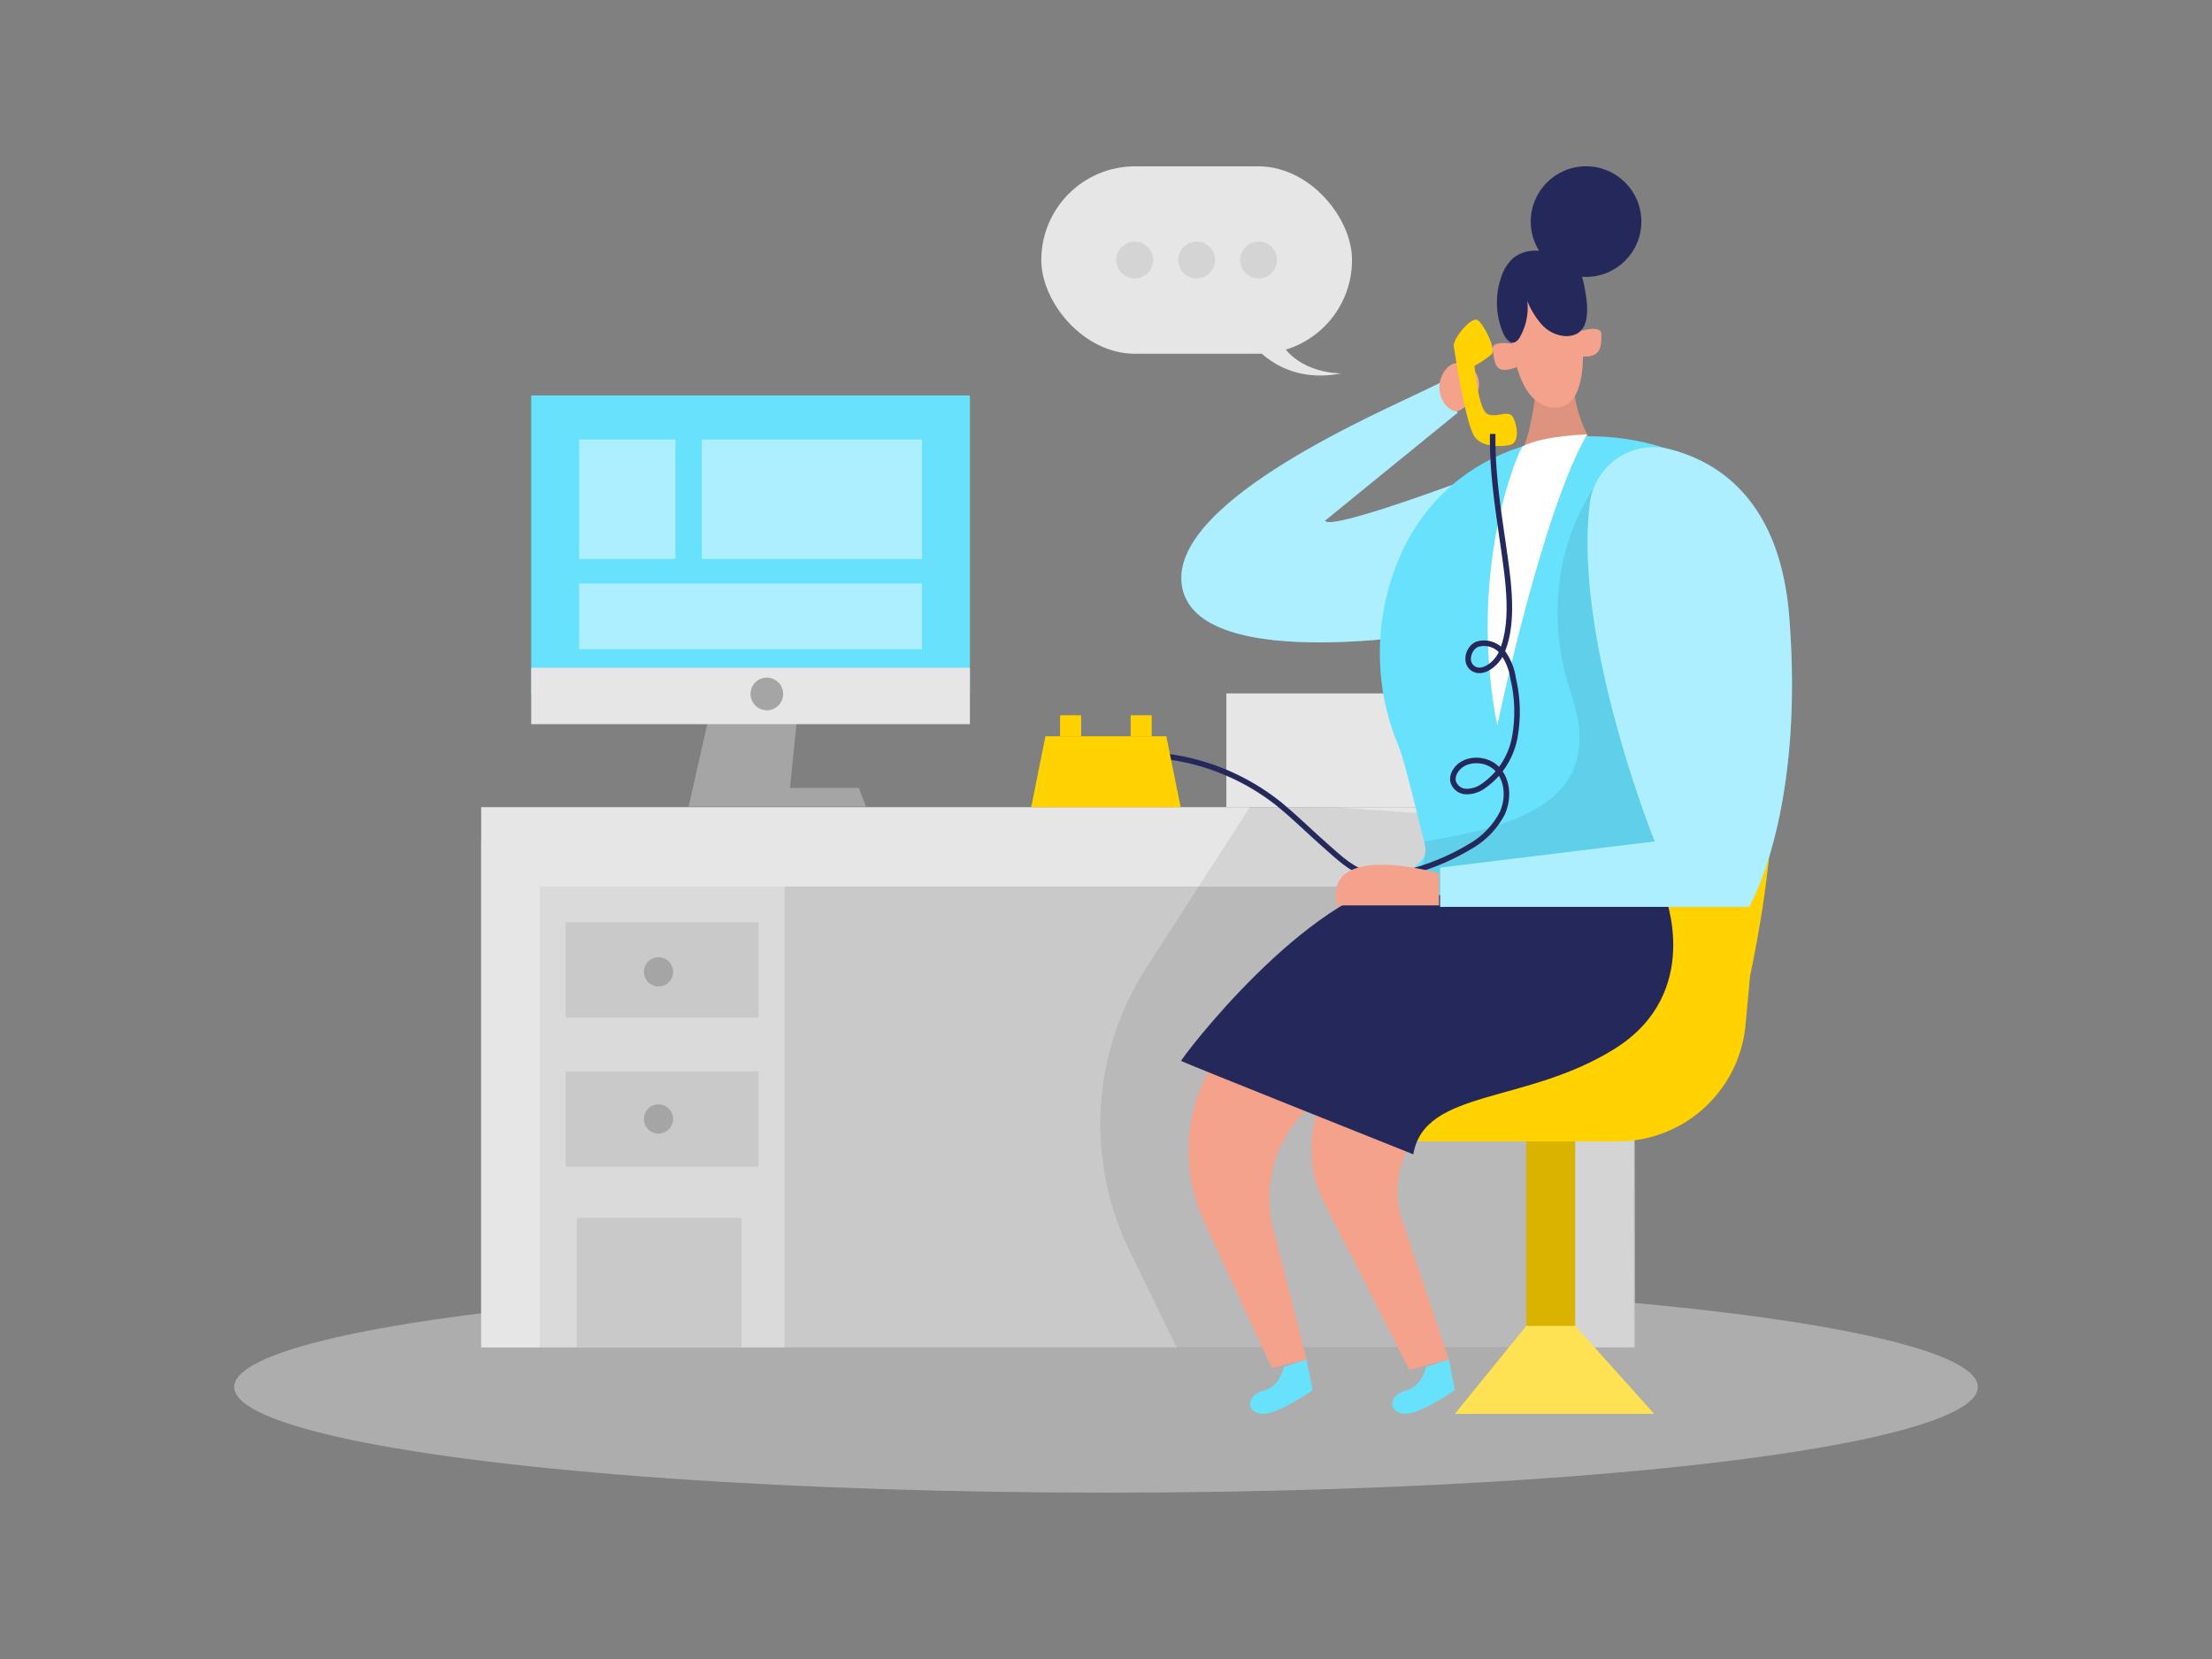 <svg id="Layer_1" data-name="Layer 1" xmlns="http://www.w3.org/2000/svg" viewBox="0 0 400 300"><rect x="0" y="0" width="400" height="300" fill="#808080" stroke="none"/><rect x="221.76" y="125.39" width="40.94" height="20.57" fill="#e6e6e6"/><circle cx="286.81" cy="40.07" r="10" fill="#24285b"/><ellipse cx="200" cy="250.81" rx="157.65" ry="19.11" fill="#e6e6e6" opacity="0.45"/><path d="M232.18,247.17s-.68,3.56-3.68,4.3-3.33,3.84-.47,4.18,9.35-4.29,9.35-4.29l-1.13-5.53Z" fill="#68e1fd"/><path d="M257.88,247.17s-.67,3.56-3.68,4.3-3.32,3.84-.47,4.18,9.36-4.29,9.36-4.29L262,245.83Z" fill="#68e1fd"/><rect x="87.01" y="152.09" width="208.63" height="91.55" fill="#c9c9c9"/><rect x="87.01" y="145.96" width="208.63" height="14.36" fill="#e6e6e6"/><rect x="276.01" y="199.72" width="8.84" height="47.65" fill="#ffd200"/><rect x="276.01" y="199.72" width="8.84" height="47.65" opacity="0.08"/><rect x="87.01" y="160.32" width="10.6" height="83.33" fill="#e6e6e6"/><rect x="97.6" y="160.32" width="44.25" height="83.33" fill="#e6e6e6" opacity="0.61"/><rect x="284.86" y="160.32" width="10.6" height="83.33" fill="#e6e6e6"/><path d="M241.87,146l-15.82-.1L207.29,175a52.28,52.28,0,0,0-3,51.25l8.52,17.44h82.68l.19-37.22.66-56.55Z" opacity="0.08"/><polygon points="130.21 120.75 124.52 145.86 156.62 145.86 155.3 142.48 142.85 142.48 144.98 121.64 130.21 120.75" fill="#a5a5a5"/><rect x="96.06" y="71.51" width="79.33" height="53.88" fill="#68e1fd"/><rect x="104.73" y="79.49" width="17.41" height="21.59" fill="#fff" opacity="0.46"/><rect x="126.91" y="79.49" width="39.81" height="21.59" fill="#fff" opacity="0.46"/><rect x="104.73" y="105.52" width="61.98" height="11.88" fill="#fff" opacity="0.46"/><rect x="96.06" y="120.75" width="79.33" height="10.2" fill="#e6e6e6"/><circle cx="138.67" cy="125.49" r="2.95" fill="#a5a5a5"/><rect x="102.28" y="166.78" width="34.9" height="17.25" fill="#c9c9c9"/><rect x="102.28" y="193.73" width="34.9" height="17.25" fill="#c9c9c9"/><circle cx="119.08" cy="175.74" r="2.64" fill="#a5a5a5"/><circle cx="119.08" cy="202.35" r="2.64" fill="#a5a5a5"/><path d="M260.66,173.1s-9.78-64.87,13-76,59.57-.85,42.81,79.38l-.83,8.92a23.2,23.2,0,0,1-23.1,21H246.28c-8.49,0-11.08-11.62-3.35-15.12a40.67,40.67,0,0,1,8.28-2.68,11.37,11.37,0,0,0,8.92-10Z" fill="#ffd200"/><path d="M245.38,164.43l-21.69,22.18A30.73,30.73,0,0,0,217.77,221L230,247.37l6.29-1.54-6.05-23.68a22.35,22.35,0,0,1,10.3-24.78l24.81-14.63Z" fill="#f4a28c"/><path d="M245.38,164.43l50.92,3s-.08,18.06-6.15,22.14c-3.36,2.27-15.84,6.76-26.29,10.31a16.41,16.41,0,0,0-10.31,20.73L262,245.83l-7.13,1.89-15.39-30.2a21.37,21.37,0,0,1,5.33-26.09l15.36-12.85Z" fill="#f4a28c"/><rect x="104.3" y="220.22" width="29.77" height="23.42" fill="#c9c9c9"/><polygon points="276.01 239.77 284.86 239.77 299.12 255.67 263.09 255.67 276.01 239.77" fill="#ffd200"/><polygon points="276.01 239.77 284.86 239.77 299.12 255.67 263.09 255.67 276.01 239.77" fill="#fff" opacity="0.33"/><path d="M301,161.75s7.12,17.72-8.92,27.84-34.52,7.27-36.51,19.15c0,0-41.86-16.71-42-16.89s22.38-30.22,41.13-32.85l47.91,2.75" fill="#24285b"/><path d="M260.42,69.23s-.66.31-1.81.88c-8.31,4.13-46.68,20.24-44.93,35.43,2,17.3,49.88,8.27,49.88,8.27l8.53-29.66s-31.57,12.2-32.49,10l24-19.53" fill="#68e1fd"/><path d="M260.42,69.23s-.66.31-1.81.88c-8.31,4.13-46.68,20.24-44.93,35.43,2,17.3,49.88,8.27,49.88,8.27l8.53-29.66s-31.57,12.2-32.49,10l24-19.53" fill="#fff" opacity="0.46"/><path d="M265.3,66a4,4,0,0,1,1.42,1.18,3.92,3.92,0,0,1,.55,3.48,7,7,0,0,1-2.77,3.2,2.31,2.31,0,0,1-.74.43,1.74,1.74,0,0,1-1.43-.25,4.44,4.44,0,0,1-1.07-1,5.12,5.12,0,0,1-.74-4.49c.4-1.35,1.52-2.86,3-2.89A3.88,3.88,0,0,1,265.3,66Z" fill="#f4a28c"/><path d="M289,81.55c-1.48-1.77-4.55-6.41-4.62-14.38L278,68.31s-1,12-3.78,14.91l.06.06Z" fill="#f4a28c"/><path d="M289,81.55c-1.48-1.77-4.55-6.41-4.62-14.38L278,68.31s-1,12-3.78,14.91l.06.06Z" opacity="0.09"/><path d="M273.17,58.86s.22,14.35,7.76,14.85S285.81,58,285.81,58s-1.05-8.54-5.5-9.1S271.07,48.7,273.17,58.86Z" fill="#f4a28c"/><path d="M273.45,62.17s-4-.75-3.53,1.21.08,4.66,4.38,3Z" fill="#f4a28c"/><path d="M285.2,60.05s4.41-1.56,4.38.44.16,4.63-4.38,3.84Z" fill="#f4a28c"/><path d="M272.92,61.74a1,1,0,0,0,.95.17,2.05,2.05,0,0,0,1-1,10.64,10.64,0,0,0,1.31-6.49,14.66,14.66,0,0,0,2.56,4.2A6.33,6.33,0,0,0,283,60.78c4.9.13,4.18-5.35,3.57-8.63-.39-2.15-1.07-4.59-3-5.91a4,4,0,0,0-2.66-.62c-1.19,0-2.34-.35-3.54-.29a6.3,6.3,0,0,0-3.78,1.38,7.63,7.63,0,0,0-1.91,2.83,14.07,14.07,0,0,0,.15,10.72A3.66,3.66,0,0,0,272.92,61.74Z" fill="#24285b"/><path d="M306.21,131.08c-3,10.37-6.43,20.62-9.28,28.56-17.22.5-41.62,5.26-42.12-.41-.28-3.07,3.95-2.79,2.73-7-.71-2.51-3.43-14.48-4.63-17.3-6.5-15.38-2.9-31.82,4.51-41.69,12.31-16.41,35.38-17.77,51-9C316.07,88.48,312.19,110.07,306.21,131.08Z" fill="#68e1fd"/><path d="M275.4,80.66c-.75.5-10.18,22.29-4.65,50.52,0,0,8.09-38.59,16.24-52.62C287,78.56,279.47,78.7,275.4,80.66Z" fill="#fff"/><path d="M308.68,136.92l-5.59,22.19-6.16.53-42.1,3.6c-.28-3.06,3.93-6.8,2.71-11.05,15.17-2.58,33.4-6.57,26.62-26.57-7.46-22,4-37.25,4-37.25l18.07,42.71Z" opacity="0.08"/><path d="M287.5,91a11.59,11.59,0,0,1,14.25-9.81c8.92,2.22,20.12,9.23,21.79,30.26,2.85,35.69-7.26,52.54-7.26,52.54H260.42V156.9l38.81-4.74S284.43,115.55,287.5,91Z" fill="#68e1fd"/><path d="M287.5,91a11.59,11.59,0,0,1,14.25-9.81c8.92,2.22,20.12,9.23,21.79,30.26,2.85,35.69-7.26,52.54-7.26,52.54H260.42V156.9l38.81-4.74S284.43,115.55,287.5,91Z" fill="#fff" opacity="0.46"/><path d="M272.74,80.52s-4.48.82-6.11-1.6-3.55-15.08-3.74-16.35,3.2-5.47,4.35-4.66,3.36,5.29,2.46,6.17a19.55,19.55,0,0,1-3.07,2.09s.68,7.48,2.17,8.56,3.93-.74,4.75.65S275,80.33,272.74,80.52Z" fill="#ffd200"/><path d="M269.93,78.47c-.12,7.33,1.13,14.57,2.14,21.79.77,5.52,1.76,12.78-.66,18-1,2-3.59,3.93-5.27,2.43-1.27-1.15-.55-3.55,1-4.19a4.22,4.22,0,0,1,4.59,1.48,10.59,10.59,0,0,1,1.9,4.73,26,26,0,0,1,.27,10.71,13.76,13.76,0,0,1-5.76,8.78,5.16,5.16,0,0,1-3.05.94,2.53,2.53,0,0,1-2.34-1.9,2.61,2.61,0,0,1,.42-1.79c1.5-2.48,5.5-2.52,7.52-.45s2.17,5.49.94,8.12a14.78,14.78,0,0,1-6,6.07c-4.52,2.73-12.9,6.16-18.28,4.85-2.41-.58-4.4-2.25-6.27-3.89-1.61-1.41-3.2-2.85-4.77-4.3s-3.26-3-5-4.43a41,41,0,0,0-20.76-8.68" fill="none" stroke="#24285b" stroke-miterlimit="10"/><polygon points="213.5 145.96 186.47 145.96 189.05 133.14 210.91 133.14 213.5 145.96" fill="#ffd200"/><rect x="191.7" y="129.34" width="3.8" height="3.8" fill="#ffd200"/><rect x="204.46" y="129.34" width="3.8" height="3.8" fill="#ffd200"/><path d="M260.23,157.93s-21-6.09-18.5,5.79h18.5Z" fill="#f4a28c"/><rect x="188.3" y="30.08" width="56.19" height="33.89" rx="16.94" fill="#e6e6e6"/><path d="M226.66,62.37s5.27,7.29,15.91,5.14c0,0-9.42.27-12.08-8Z" fill="#e6e6e6"/><circle cx="205.19" cy="47.02" r="3.33" opacity="0.08"/><circle cx="216.39" cy="47.02" r="3.33" opacity="0.08"/><circle cx="227.6" cy="47.02" r="3.33" opacity="0.08"/></svg>